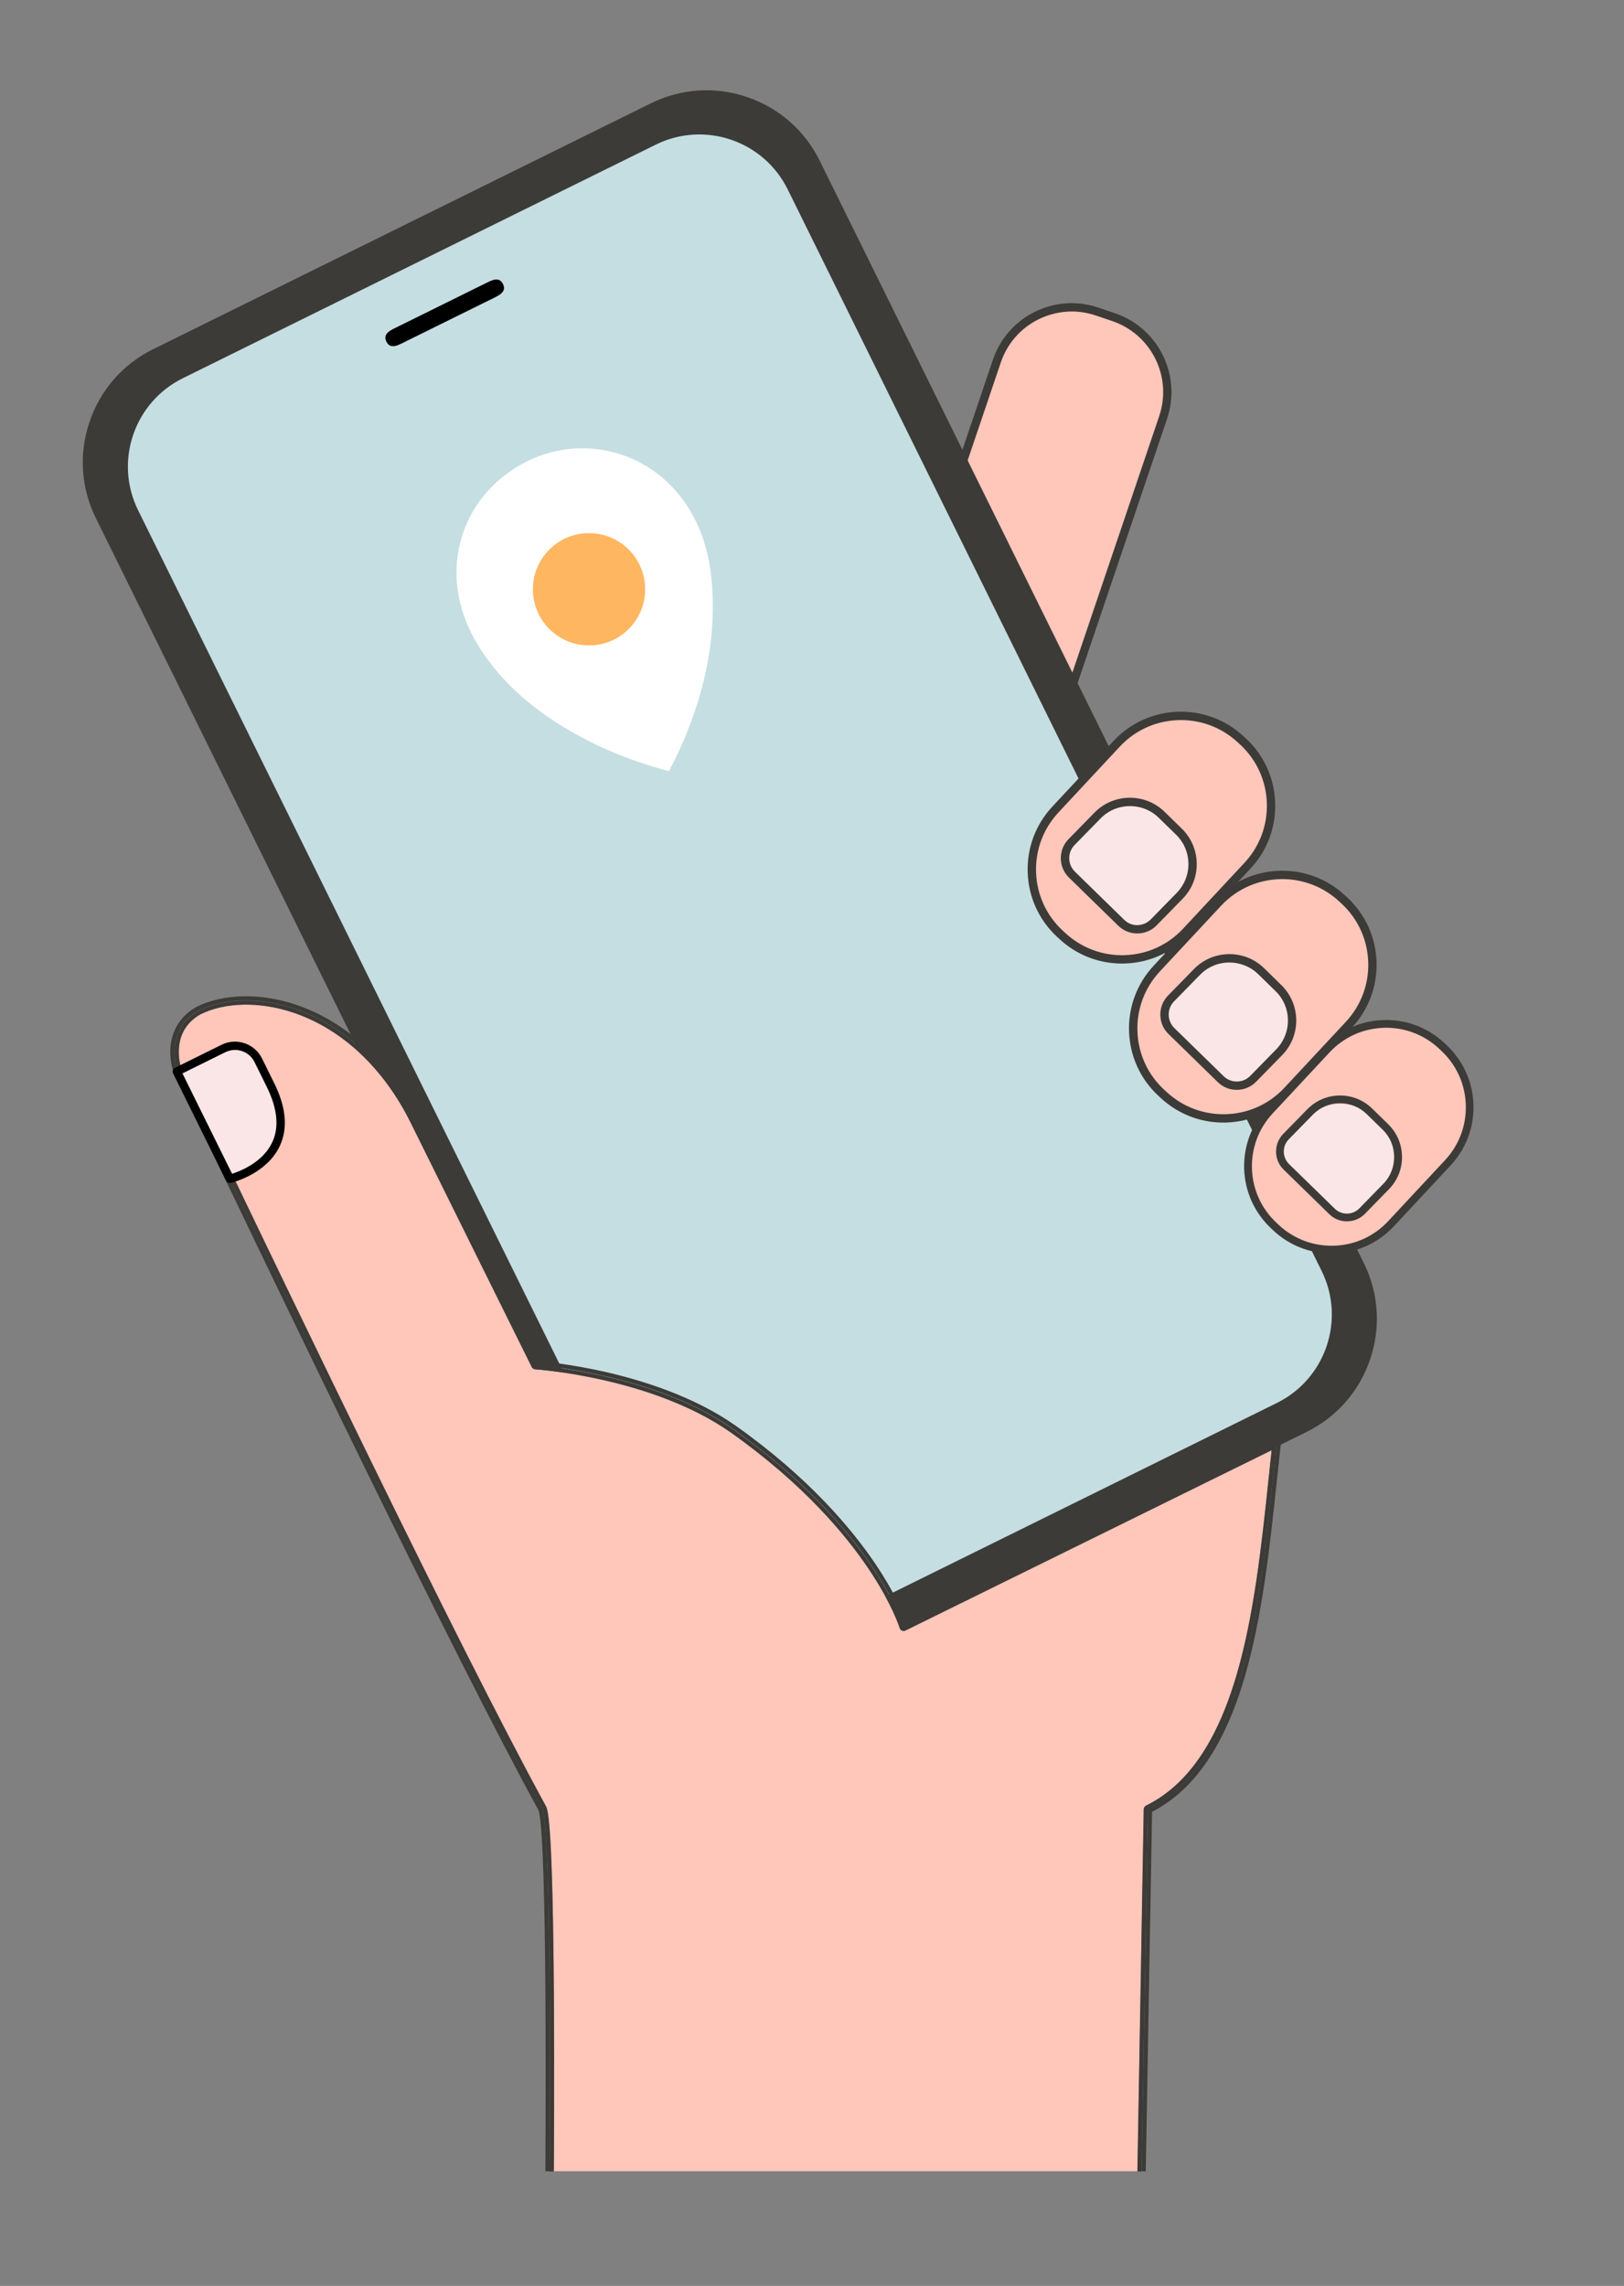 <?xml version="1.0" encoding="utf-8"?>
<!-- Generator: Adobe Illustrator 23.1.0, SVG Export Plug-In . SVG Version: 6.00 Build 0)  -->
<svg version="1.1" id="레이어_1" xmlns="http://www.w3.org/2000/svg" xmlns:xlink="http://www.w3.org/1999/xlink" x="0px"
	 y="0px" viewBox="0 0 252 354.6" style="enable-background:new 0 0 252 354.6;" xml:space="preserve">
<rect x="0" y="0" width="252" height="354.6" fill="#808080" stroke="none"/>
<style type="text/css">
	.st0{fill:#FFC6BA;}
	.st1{fill:#3C3B38;}
	.st2{fill:#C5DEE2;}
	.st3{fill:#FAE6E6;}
	.st4{fill:#FFFFFF;}
	.st5{fill:#FFB660;}
</style>
<g>
	<path class="st0" d="M144.02,126.88l1.89,0.64c6.6,2.24,13.77-1.31,16-7.91l18.46-54.52c2.24-6.6-1.31-13.77-7.91-16l-1.89-0.64
		c-6.6-2.24-13.77,1.31-16,7.91l-18.46,54.52C133.88,117.48,137.42,124.64,144.02,126.88z"/>
	<path class="st1" d="M146.04,128.25l-2.57-0.87c-6.74-2.28-10.37-9.63-8.09-16.37l18.69-55.2c1.11-3.27,3.42-5.91,6.51-7.44
		s6.6-1.76,9.86-0.65l2.57,0.87c6.74,2.28,10.37,9.63,8.09,16.37l-18.69,55.2c-1.82,5.38-6.86,8.77-12.24,8.77
		C148.8,128.93,147.41,128.71,146.04,128.25z M161.16,49.53c-2.78,1.37-4.86,3.75-5.86,6.69l-18.69,55.2
		c-2.05,6.07,1.21,12.67,7.28,14.73l-0.21,0.61l0.21-0.61l2.57,0.87c6.07,2.05,12.67-1.21,14.73-7.28l18.69-55.2
		c2.05-6.07-1.21-12.67-7.28-14.73l-2.57-0.87c-1.22-0.41-2.48-0.62-3.74-0.62C164.53,48.33,162.78,48.73,161.16,49.53z"/>
	<path class="st1" d="M125.24,259.68l77.21-38.13c9.37-4.63,13.22-15.98,8.59-25.35L126.61,25.21c-4.63-9.37-15.98-13.22-25.35-8.59
		L24.05,54.75c-9.37,4.63-13.22,15.98-8.59,25.35l84.43,170.99C104.52,260.46,115.87,264.31,125.24,259.68z"/>
	<path class="st1" d="M110.58,261.25c-4.95-1.68-8.95-5.18-11.27-9.87L14.88,80.39c-2.32-4.69-2.67-10-0.99-14.95
		c1.68-4.95,5.18-8.96,9.87-11.27l77.21-38.13c4.69-2.32,10-2.67,14.95-0.99s8.95,5.18,11.27,9.87l84.43,170.99
		c2.32,4.69,2.67,10,0.99,14.95s-5.18,8.96-9.87,11.27l-77.21,38.13c-2.74,1.35-5.68,2.03-8.65,2.03
		C114.76,262.29,112.64,261.95,110.58,261.25z M202.17,220.97c4.38-2.16,7.65-5.9,9.22-10.52c1.57-4.62,1.24-9.58-0.92-13.96
		L126.03,25.5c-2.16-4.38-5.9-7.65-10.52-9.22s-9.58-1.24-13.96,0.92L24.34,55.33c-4.38,2.16-7.65,5.9-9.22,10.52
		s-1.24,9.58,0.92,13.96l84.43,170.99c2.16,4.38,5.9,7.65,10.52,9.22s9.58,1.24,13.96-0.92L202.17,220.97z"/>
	<g>
		<g>
			<path class="st2" d="M124.76,253.86l73.38-36.23c7.57-3.74,10.68-12.91,6.94-20.48L122.23,29.38
				c-3.74-7.57-12.91-10.68-20.48-6.94L28.37,58.67c-7.57,3.74-10.68,12.91-6.94,20.48l82.84,167.78
				C108.01,254.49,117.18,257.6,124.76,253.86z"/>
		</g>
	</g>
	<g>
		<path d="M61.03,51.02l14.8-7.31c1.33-0.66,1.9-0.29,2.22,0.35c0.32,0.64,0.26,1.32-1.07,1.98l-14.8,7.31
			c-1.33,0.66-1.9,0.29-2.22-0.35C59.64,52.35,59.7,51.67,61.03,51.02z"/>
	</g>
	<path class="st0" d="M163.77,125.57l9.51-10.2c5.13-5.5,13.75-5.8,19.25-0.67l0.37,0.34c5.5,5.13,5.8,13.75,0.67,19.25l-9.51,10.2
		c-5.13,5.5-13.75,5.8-19.25,0.67l-0.37-0.34C158.95,139.69,158.64,131.07,163.77,125.57z"/>
	<path class="st1" d="M164.37,145.64L164,145.3c-2.79-2.6-4.4-6.13-4.53-9.94s1.22-7.44,3.82-10.23l9.51-10.2
		c5.37-5.75,14.41-6.07,20.17-0.71l0.37,0.34c2.79,2.6,4.4,6.13,4.53,9.94s-1.22,7.44-3.82,10.23l-9.51,10.2
		c-2.6,2.79-6.13,4.4-9.94,4.53c-0.17,0.01-0.34,0.01-0.51,0.01C170.47,149.47,167.03,148.12,164.37,145.64z M173.76,115.82
		l-9.51,10.2l0,0c-2.36,2.53-3.6,5.84-3.48,9.3s1.58,6.67,4.12,9.03l0.37,0.34c2.53,2.36,5.84,3.6,9.3,3.48
		c3.46-0.12,6.67-1.58,9.03-4.12l9.51-10.2c2.36-2.53,3.6-5.84,3.48-9.3s-1.58-6.67-4.12-9.03l-0.37-0.34
		c-2.5-2.33-5.67-3.48-8.84-3.48C179.77,111.7,176.31,113.08,173.76,115.82z"/>
	<path class="st3" d="M179.46,142.63l2.73-2.8c3.19-3.26,3.13-8.49-0.14-11.68l-0.93-0.91c-3.26-3.19-8.49-3.13-11.68,0.14
		l-2.73,2.8c-1.62,1.66-1.59,4.31,0.07,5.93l6.75,6.6C175.19,144.32,177.84,144.29,179.46,142.63z"/>
	<path class="st1" d="M173.52,143.6l-7.64-7.46c-0.81-0.79-1.26-1.84-1.27-2.97s0.41-2.19,1.2-3l4.02-4.11
		c2.96-3.03,7.85-3.09,10.88-0.13l2.67,2.61c1.47,1.44,2.29,3.36,2.32,5.41s-0.75,4-2.19,5.47l-4.02,4.11l0,0
		c-0.79,0.81-1.84,1.26-2.97,1.27c-0.02,0-0.03,0-0.05,0C175.36,144.8,174.31,144.38,173.52,143.6z M178.57,142.62l4.02-4.11
		c1.19-1.22,1.84-2.84,1.82-4.54c-0.02-1.71-0.7-3.31-1.93-4.5l-2.67-2.61c-2.52-2.46-6.58-2.42-9.04,0.11l-4.02,4.11
		c-0.55,0.56-0.84,1.3-0.83,2.08s0.32,1.51,0.88,2.06l7.64,7.46c0.56,0.55,1.29,0.85,2.08,0.83
		C177.29,143.49,178.02,143.18,178.57,142.62L178.57,142.62z"/>
	<path class="st0" d="M179.51,150.25l9.51-10.2c5.13-5.5,13.75-5.8,19.25-0.67l0.37,0.34c5.5,5.13,5.8,13.75,0.67,19.25l-9.51,10.2
		c-5.13,5.5-13.75,5.8-19.25,0.67l-0.37-0.34C174.68,164.36,174.38,155.75,179.51,150.25z"/>
	<path class="st1" d="M180.1,170.31l-0.37-0.34c-2.79-2.6-4.4-6.13-4.53-9.94s1.22-7.44,3.82-10.23l9.51-10.2
		c5.37-5.75,14.41-6.07,20.17-0.71l0.37,0.34c2.79,2.6,4.4,6.13,4.53,9.94s-1.22,7.44-3.82,10.23l-9.51,10.2
		c-2.6,2.79-6.13,4.4-9.94,4.53c-0.17,0.01-0.34,0.01-0.51,0.01C186.2,174.14,182.77,172.79,180.1,170.31z M189.49,140.49
		l-9.51,10.2c-2.36,2.53-3.6,5.84-3.48,9.3s1.58,6.67,4.12,9.03l0.37,0.34c2.53,2.36,5.84,3.59,9.3,3.48
		c3.46-0.12,6.67-1.58,9.03-4.12l9.51-10.2c2.36-2.53,3.6-5.84,3.48-9.3s-1.58-6.67-4.12-9.03l-0.37-0.34
		c-2.5-2.33-5.67-3.48-8.84-3.48C195.51,136.37,192.04,137.76,189.49,140.49z"/>
	<path class="st3" d="M194.9,166.9l2.73-2.8c3.19-3.26,3.13-8.49-0.14-11.68l-0.93-0.91c-3.26-3.19-8.49-3.13-11.68,0.14l-2.73,2.8
		c-1.62,1.66-1.59,4.31,0.07,5.93l6.75,6.6C190.63,168.59,193.28,168.55,194.9,166.9z"/>
	<path class="st1" d="M188.96,167.86l-7.64-7.46c-0.81-0.79-1.26-1.84-1.27-2.97s0.41-2.19,1.2-3l4.02-4.11
		c2.96-3.03,7.85-3.09,10.88-0.13l2.67,2.61c1.47,1.44,2.29,3.36,2.32,5.41c0.02,2.05-0.75,4-2.19,5.47l-4.02,4.11
		c-0.79,0.81-1.84,1.26-2.97,1.27c-0.02,0-0.03,0-0.05,0C190.8,169.07,189.75,168.64,188.96,167.86z M186.2,151.23l-4.02,4.11
		c-0.55,0.56-0.84,1.3-0.83,2.08s0.32,1.51,0.88,2.06l7.64,7.46c0.55,0.54,1.28,0.83,2.04,0.83c0.01,0,0.02,0,0.04,0
		c0.78-0.01,1.51-0.32,2.06-0.88l4.02-4.11c1.19-1.22,1.84-2.84,1.82-4.54c-0.02-1.71-0.7-3.31-1.93-4.5l-2.67-2.61
		c-1.24-1.21-2.86-1.82-4.47-1.82C189.11,149.3,187.45,149.94,186.2,151.23z"/>
	<path class="st0" d="M177.84,280.08c6.39-3.16,10.99-9.81,14.07-20.33c2.72-9.28,3.89-20.34,4.92-30.1c0.17-1.62,0.34-3.17,0.5-4.7
		l-56.82,27.97c-0.17,0.08-0.37,0.09-0.54,0.01s-0.31-0.22-0.36-0.41c-0.01-0.04-1.17-3.76-4.94-9.34
		c-3.5-5.18-10.03-13.01-21.2-20.93c-6.29-4.46-14.21-6.89-19.75-8.16c-6.03-1.37-10.62-1.69-10.66-1.69
		c-0.23-0.02-0.44-0.15-0.54-0.36c-0.13-0.26-12.98-26.14-18.76-37.85c-4.21-8.52-10.7-14.6-18.27-17.13
		c-5.2-1.74-10.59-1.63-14.41,0.29c-1.96,1.13-3.07,2.82-3.29,5.02c-0.18,1.79,0.3,3.25,0.39,3.45c0.76,1.53,2.72,5.62,5.43,11.28
		c11.26,23.46,37.61,78.42,51.09,103.04c0.3,0.54,1.08,1.98,1.26,30.46c0.07,11.1,0.01,22.06-0.01,26.21h90.56l0.98-56.18
		C177.49,280.4,177.63,280.18,177.84,280.08z"/>
	<path class="st1" d="M198.49,223.31c-0.19-0.14-0.45-0.16-0.66-0.05l-57.23,28.17c-0.52-1.37-1.9-4.61-4.86-8.97
		c-3.57-5.26-10.19-13.23-21.53-21.26c-6.47-4.58-14.57-7.08-20.24-8.37c-5.13-1.17-9.24-1.58-10.47-1.68
		c-1.52-3.06-13.17-26.53-18.6-37.52c-2.32-4.69-5.26-8.64-8.75-11.75c-3.11-2.77-6.57-4.8-10.27-6.04
		c-5.53-1.85-11.3-1.71-15.43,0.37c-0.01,0.01-0.02,0.01-0.03,0.02c-2.93,1.69-3.76,4.2-3.95,6.02c-0.2,1.92,0.28,3.66,0.52,4.15
		c0.75,1.53,2.71,5.61,5.43,11.27c11.26,23.47,37.63,78.45,51.12,103.11c0.28,0.52,0.95,4.46,1.1,29.86
		c0.07,11.08,0.01,22.04-0.01,26.18h0.65c0.06-9.39,0.27-53.72-1.17-56.35c-16.68-30.49-52.59-106.38-56.53-114.35
		c-0.32-0.65-1.95-6.38,3.17-9.32c8.2-4.13,24.67-0.9,33.57,17.12c5.85,11.84,18.76,37.85,18.76,37.85s18.4,1.21,30.75,9.96
		c21.78,15.45,26.39,30.61,26.39,30.61l57.88-28.5c-2.36,20.84-3.78,48.81-19.98,56.81l-0.98,56.17h0.65l0.98-55.76
		c6.54-3.39,11.25-10.25,14.38-20.95c2.75-9.39,3.93-20.51,4.97-30.32c0.22-2.04,0.42-3.96,0.64-5.87
		C198.79,223.68,198.68,223.45,198.49,223.31z"/>
	<path class="st1" d="M85.95,310.62c-0.18-28.48-0.96-29.92-1.26-30.46c-13.47-24.63-39.83-79.58-51.09-103.04
		c-2.72-5.66-4.68-9.75-5.43-11.28c-0.1-0.19-0.58-1.66-0.39-3.45c0.22-2.2,1.33-3.89,3.29-5.02c3.83-1.92,9.21-2.03,14.41-0.29
		c7.57,2.53,14.06,8.61,18.27,17.13c5.79,11.71,18.64,37.59,18.76,37.85c0.1,0.21,0.31,0.34,0.54,0.36c0.05,0,4.64,0.32,10.66,1.69
		c5.54,1.26,13.46,3.7,19.75,8.16c11.17,7.92,17.7,15.75,21.2,20.93c3.78,5.57,4.93,9.3,4.94,9.34c0.06,0.18,0.19,0.33,0.36,0.41
		c0.17,0.08,0.37,0.07,0.54-0.01l56.82-27.97c-0.17,1.53-0.33,3.08-0.5,4.7c-1.03,9.76-2.2,20.81-4.92,30.1
		c-3.08,10.53-7.68,17.18-14.07,20.33c-0.22,0.11-0.36,0.33-0.36,0.57l-0.98,56.18h0.65l0.98-56.17
		c16.2-8.01,17.62-35.98,19.98-56.81l-57.88,28.5c0,0-4.61-15.16-26.39-30.61c-12.35-8.76-30.75-9.96-30.75-9.96
		s-12.91-26.01-18.76-37.85c-8.9-18.02-25.37-21.26-33.57-17.12c-5.12,2.95-3.49,8.67-3.17,9.32c3.94,7.97,39.85,83.86,56.53,114.35
		c1.44,2.63,1.23,46.96,1.17,56.35h0.65C85.97,332.68,86.02,321.72,85.95,310.62z"/>
	<g>
		<path class="st3" d="M34.66,162.65c2-0.99,4.42-0.17,5.41,1.83l1.91,3.87c5.77,11.67-6.33,14.51-6.33,14.51l-8.22-16.64
			L34.66,162.65z"/>
		<path d="M35.08,183.15l-8.22-16.64c-0.08-0.15-0.09-0.33-0.03-0.5c0.06-0.16,0.17-0.3,0.33-0.37l7.22-3.57l0,0
			c2.32-1.15,5.14-0.19,6.28,2.13l1.91,3.87c1.84,3.72,2.12,6.99,0.84,9.71c-2.06,4.37-7.37,5.66-7.6,5.71
			c-0.05,0.01-0.1,0.02-0.15,0.02C35.42,183.51,35.19,183.38,35.08,183.15z M34.95,163.23l-6.64,3.28l7.7,15.57
			c1.29-0.41,4.78-1.78,6.23-4.87c1.1-2.34,0.82-5.23-0.83-8.58l-1.91-3.87c-0.59-1.2-1.8-1.89-3.05-1.89
			C35.94,162.88,35.43,163,34.95,163.23z"/>
	</g>
	<g>
		<g>
			<g>
				<path class="st4" d="M103.8,119.63c-6.42-1.71-12.39-4.22-17.88-7.82c-4.72-3.1-8.77-6.88-11.75-11.74
					c-6.07-9.88-3.48-20.97,4.81-26.83c9.17-6.49,20.91-4.06,27,4.29c3.02,4.15,4.28,8.92,4.56,13.96
					c0.49,8.76-1.54,17.03-5.16,24.95C104.91,117.49,104.36,118.51,103.8,119.63z M104.06,83.4c-3.6-8.21-12.49-11.72-20.11-8.37
					c-7.86,3.45-11.12,12.52-7.86,19.85c3.71,8.33,12.38,11.13,21.83,6.98c2.58-2.07,4.9-4.35,6.1-7.55
					C105.5,90.42,105.42,86.59,104.06,83.4z"/>
			</g>
			<circle class="st4" cx="89.47" cy="88.46" r="16.25"/>
		</g>
		<circle class="st5" cx="91.4" cy="91.41" r="8.71"/>
	</g>
	<path class="st0" d="M197.05,172.29l8.81-9.45c4.75-5.1,12.74-5.38,17.84-0.62l0.34,0.32c5.1,4.75,5.38,12.74,0.62,17.84
		l-8.81,9.45c-4.75,5.1-12.74,5.38-17.84,0.62l-0.34-0.32C192.58,185.38,192.3,177.39,197.05,172.29z"/>
	<path class="st1" d="M197.6,190.89l-0.34-0.32c-2.58-2.41-4.07-5.68-4.2-9.21c-0.12-3.53,1.14-6.9,3.54-9.48l8.81-9.45
		c2.41-2.58,5.68-4.07,9.21-4.2c3.53-0.12,6.9,1.14,9.48,3.54l0.34,0.32c2.58,2.41,4.07,5.68,4.2,9.21c0.12,3.53-1.14,6.9-3.54,9.48
		l-8.81,9.45c-2.41,2.58-5.68,4.07-9.21,4.2c-0.16,0.01-0.32,0.01-0.47,0.01C203.25,194.44,200.07,193.19,197.6,190.89z
		 M214.67,159.44c-3.21,0.11-6.18,1.47-8.37,3.82l-8.81,9.45c-2.19,2.35-3.33,5.41-3.22,8.62c0.11,3.21,1.47,6.18,3.82,8.37
		l0.34,0.32c2.35,2.19,5.41,3.33,8.62,3.22s6.18-1.47,8.37-3.82l8.81-9.45c2.19-2.35,3.33-5.41,3.22-8.62
		c-0.11-3.21-1.47-6.18-3.82-8.37l-0.34-0.32c-2.24-2.09-5.14-3.23-8.19-3.23C214.96,159.43,214.82,159.43,214.67,159.44z"/>
	<path class="st3" d="M211.99,187.23l1.9-1.94c3.19-3.26,3.13-8.49-0.14-11.68l0,0c-3.26-3.19-8.49-3.13-11.68,0.14l-1.9,1.94
		c-1.62,1.66-1.59,4.31,0.07,5.93l5.82,5.68C207.71,188.92,210.37,188.89,211.99,187.23z"/>
	<path class="st1" d="M206.27,188.35l-7.08-6.91c-0.75-0.73-1.17-1.71-1.18-2.76c-0.01-1.05,0.38-2.03,1.11-2.78l3.72-3.81
		c1.33-1.36,3.11-2.13,5.02-2.15c0.03,0,0.06,0,0.09,0c1.87,0,3.64,0.72,4.98,2.03l2.48,2.42c2.81,2.75,2.87,7.27,0.12,10.08
		l-3.72,3.81l0,0c-0.73,0.75-1.71,1.17-2.76,1.18c-0.02,0-0.03,0-0.05,0C207.97,189.46,207,189.07,206.27,188.35z M210.94,187.44
		l3.72-3.81c2.28-2.34,2.24-6.1-0.1-8.38l-2.48-2.42c-1.13-1.11-2.63-1.7-4.21-1.69c-1.58,0.02-3.06,0.65-4.17,1.79l-3.72,3.81
		c-0.51,0.52-0.78,1.2-0.77,1.93c0.01,0.72,0.3,1.4,0.82,1.91l7.08,6.91c0.52,0.51,1.2,0.78,1.93,0.77
		C209.76,188.25,210.44,187.96,210.94,187.44L210.94,187.44z"/>
</g>
</svg>
